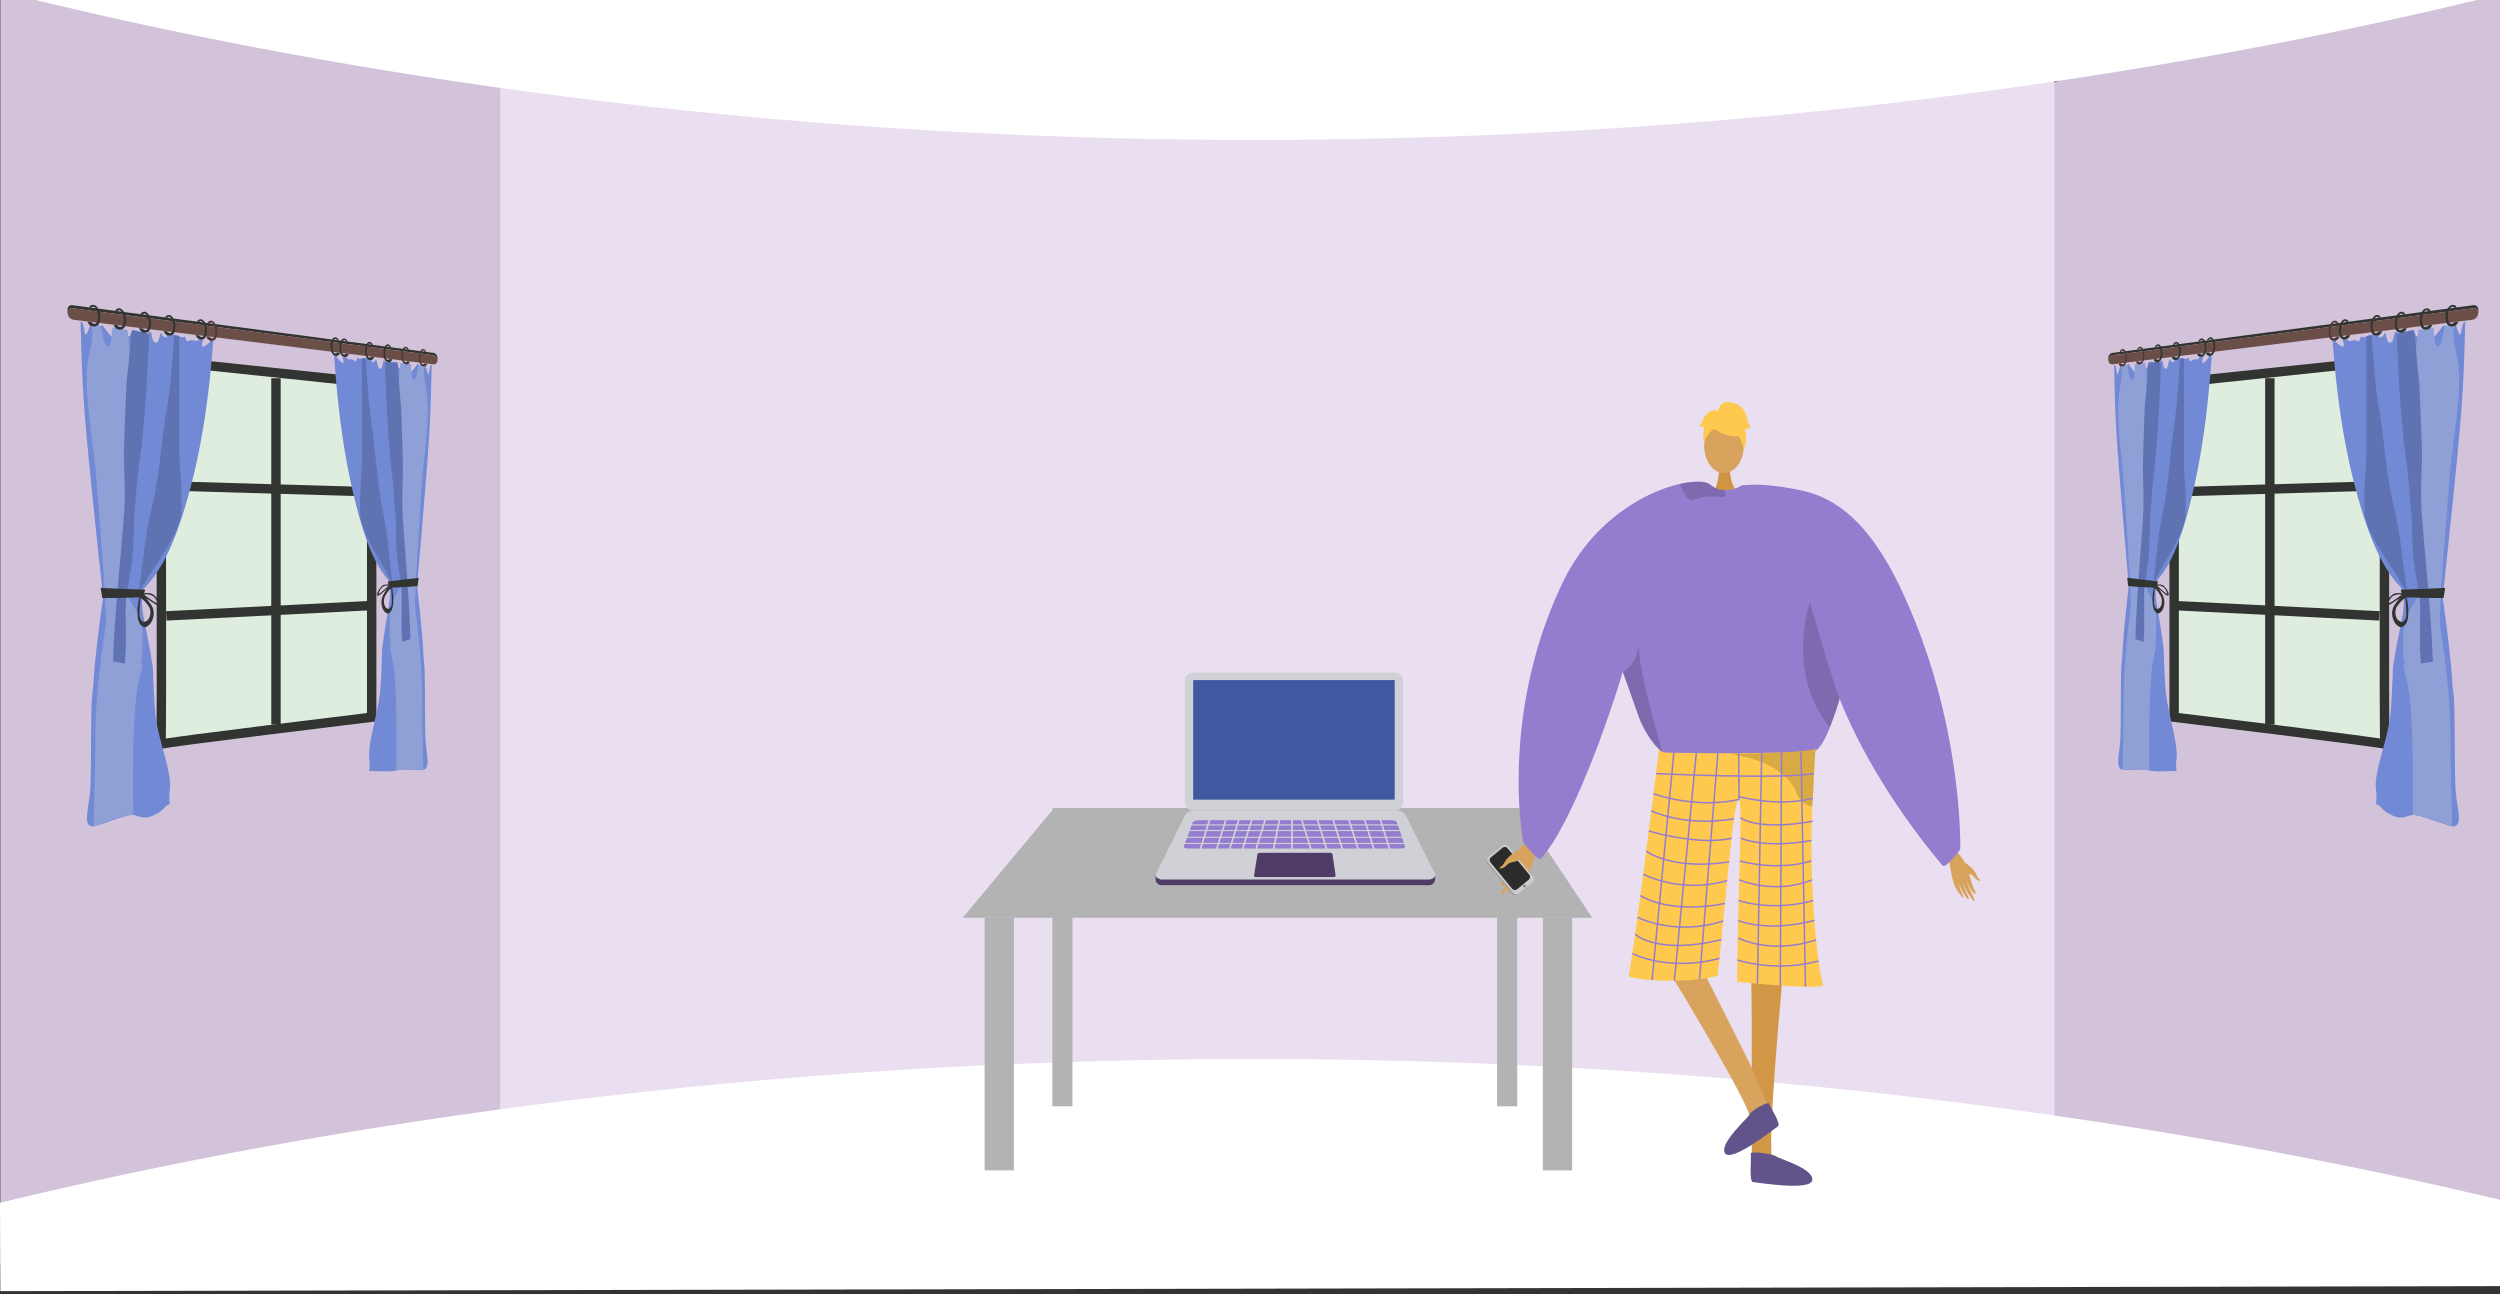 <svg xmlns="http://www.w3.org/2000/svg" xmlns:xlink="http://www.w3.org/1999/xlink" width="1366" height="707.29" viewBox="0 0 1366 707.29"><rect x="0" y="0" width="1366" height="707.29" fill="#333333" stroke="none"/><defs><style>.a,.aa,.ac{fill:none;}.b{clip-path:url(#a);}.c{fill:#d2c3db;}.d{fill:#eadff1;}.e{fill:#fff;}.f{fill:#b3b3b3;}.g{fill:#ce521f;}.h{fill:#ebebeb;}.i{fill:#8e96a3;}.j{fill:#4f3b65;}.k{fill:#d0d1d6;}.l{fill:#3e59a0;}.m{fill:#947dce;}.n,.t{fill:#d8a35d;}.n{fill-rule:evenodd;}.o{fill:#999;}.p{fill:#ccc;}.q{fill:#2b2b2b;}.r{fill:gray;}.s{fill:#d29647;}.u{fill:#d19442;}.v{fill:#ffc84f;}.w{opacity:0.15;}.x{fill:#62548a;}.y{opacity:0.3;}.z{opacity:0.5;}.aa{stroke:#947dce;stroke-width:0.823px;}.aa,.ac{stroke-miterlimit:10;}.ab{fill:#dfeddf;}.ac{stroke:#313431;stroke-width:5.136px;}.ad{fill:#728ad6;}.ae{fill:#5f73b3;}.af{fill:#8fa0d6;}.ag{fill:#313431;}.ah{fill:#6c4e49;}.ai{fill:#4f3936;}</style><clipPath id="a"><rect class="a" width="1366" height="707.29" transform="translate(3.988 1728.956)"/></clipPath></defs><g transform="translate(-3.988 -1728.956)"><g class="b"><path class="c" d="M1369.988,1672.982v758.464l-242.228-67.587-32.991-6.262,1.636-558.092,30.118-25.56Z"/><path class="c" d="M320.284,1788.917l-16.051,556.371-300.044,74.4V1669.633l298.845,93.57Z"/><path class="d" d="M701.965,1752.517H277.358V2369.9h849.165V1752.517Z"/><path class="e" d="M3.988,1724.225c121.657,30.38,335.7,73.888,615,80.372,352.972,8.195,622.429-47.1,751-78.7v-62.455H3.988Z"/><path class="e" d="M3.988,2386.129c121.657-29.39,335.7-71.48,615-77.753,352.972-7.927,622.429,45.568,751,76.133v47.19l-1365.8,2.746Z"/><path class="f" d="M873.988,2230.445h-344l50-60h254Z"/><rect class="f" width="16" height="138" transform="translate(541.988 2230.445)"/><rect class="f" width="11" height="163" transform="translate(578.988 2170.445)"/><rect class="f" width="11" height="163" transform="translate(821.988 2170.445)"/><rect class="f" width="16" height="138" transform="translate(846.988 2230.445)"/><path class="g" d="M653.813,2144.7h0a.439.439,0,0,1-.259-.562l.356-.967.821.3-.356.966A.439.439,0,0,1,653.813,2144.7Z"/><path class="g" d="M658.388,2146.379h0a.438.438,0,0,1-.259-.561l.356-.967c.024-.065.817.311.817.311l-.352.958A.439.439,0,0,1,658.388,2146.379Z"/><path class="h" d="M653.725,2144.5h0a.437.437,0,0,1-.259-.561l.389-1.059a.439.439,0,0,1,.562-.259h0a.439.439,0,0,1,.259.562l-.39,1.058A.438.438,0,0,1,653.725,2144.5Z"/><path class="h" d="M658.291,2146.186h0a.438.438,0,0,1-.26-.561l.39-1.058a.438.438,0,0,1,.562-.259h0a.438.438,0,0,1,.259.561l-.39,1.058A.437.437,0,0,1,658.291,2146.186Z"/><rect class="i" width="2.868" height="1.859" transform="translate(652.624 2154.602) rotate(20.217)"/><rect class="i" width="2.868" height="1.859" transform="translate(653.85 2151.527) rotate(20.217)"/><path class="j" d="M784.616,2212.636H638.928a3.239,3.239,0,0,1-3.5-3.192v-2.183l15.947-29.468a5.078,5.078,0,0,1,4.547-2.818H767.41c2.08,0,6.668,4.1,7.6,5.958l13.156,26.82v.963C788.2,2211.509,786.39,2212.636,784.616,2212.636Z"/><path class="k" d="M784.629,2209.551H638.941c-1.618,0-4.281-1.419-3.281-3.163l15.728-31.679a5.077,5.077,0,0,1,4.547-2.819H767.423a5.492,5.492,0,0,1,4.912,3.037l15.569,31.155C789,2208.068,786.4,2209.551,784.629,2209.551Z"/><rect class="k" width="119.308" height="75.39" rx="4.362" transform="translate(651.365 2096.445)"/><rect class="l" width="110.104" height="65.326" transform="translate(655.946 2100.557)"/><path class="j" d="M732.9,2208.18H689.974a.774.774,0,0,1-.764-.9l1.81-11.307a1.258,1.258,0,0,1,1.242-1.059h38.719a1.1,1.1,0,0,1,1.093.945l1.66,11.371A.839.839,0,0,1,732.9,2208.18Z"/><path class="m" d="M769.5,2192.585H652.862c-1.294,0-2.282-.5-2.077-1.046l4.918-13.2c.266-.712,1.7-1.236,3.374-1.236h105.2c1.49,0,2.755.47,2.97,1.1l4.509,13.275C771.935,2192.067,770.874,2192.585,769.5,2192.585Z"/><rect class="k" width="121.634" height="0.614" transform="translate(650.451 2179.377)"/><rect class="k" width="121.634" height="0.614" transform="translate(650.451 2182.449)"/><rect class="k" width="121.634" height="0.614" transform="translate(650.451 2186.135)"/><rect class="k" width="121.634" height="0.614" transform="translate(650.451 2189.514)"/><rect class="k" width="0.921" height="20.272" transform="translate(665.182 2174.484) rotate(17.439)"/><rect class="k" width="0.921" height="20.272" transform="translate(674.089 2174.484) rotate(17.439)"/><rect class="k" width="0.921" height="20.272" transform="translate(681.154 2174.484) rotate(17.439)"/><rect class="k" width="0.921" height="20.272" transform="translate(688.219 2174.484) rotate(17.439)"/><rect class="k" width="0.921" height="20.272" transform="translate(695.59 2174.484) rotate(17.439)"/><rect class="k" width="0.921" height="20.272" transform="translate(703.07 2174.253) rotate(10.978)"/><rect class="k" width="0.921" height="20.272" transform="translate(709.425 2174.156)"/><rect class="k" width="0.921" height="20.272" transform="translate(757.089 2174.76) rotate(-17.439)"/><rect class="k" width="0.921" height="20.272" transform="translate(748.489 2174.76) rotate(-17.439)"/><rect class="k" width="0.921" height="20.272" transform="translate(739.888 2174.76) rotate(-17.439)"/><rect class="k" width="0.921" height="20.272" transform="translate(731.288 2174.76) rotate(-17.439)"/><rect class="k" width="0.921" height="20.272" transform="translate(722.688 2174.76) rotate(-17.439)"/><rect class="k" width="0.921" height="20.272" transform="translate(714.087 2174.76) rotate(-17.439)"/><path class="n" d="M843.238,2183.83c-.595.75-9.249,7.8-11.468,12.524s-5.066,11.948-6.7,14.21c-1.917,2.66-1.01,3.836,1.531.891a51.2,51.2,0,0,0,5.018-6.98c.2-.481-1.382,2.545-3.351,5.744-2.093,3.4-4.573,7.013-3.984,7.432,1.142.814,7.83-8.742,8.707-10.534a49.856,49.856,0,0,1-2.376,4.7c-1.2,2.077-2.9,4.337-2.625,5,.441,1.05,4.671-3.762,6.992-8.165.179-.026-.128,1.556-3.235,6.6-.313.507-.578,1.989.9.495,3.115-3.146,4.686-4.268,6.839-9.681,2.1-5.278,3.133-11.569,5.811-14.943Z"/><path class="o" d="M816.669,2200.577l13.583,16.716a2.2,2.2,0,0,0,3.114.363l7.573-6.336a.582.582,0,0,0,.074-.068,2.261,2.261,0,0,0,.174-3.093L827.6,2191.444a2.2,2.2,0,0,0-3.112-.361L817.421,2197l-.5.42A2.26,2.26,0,0,0,816.669,2200.577Z"/><path class="p" d="M817.048,2200.207l13.693,16.651a2.271,2.271,0,0,0,3.2.31l7.383-6.1a2.267,2.267,0,0,0,.233-3.128l-13.693-16.651a2.271,2.271,0,0,0-3.2-.31l-7.383,6.1A2.267,2.267,0,0,0,817.048,2200.207Z"/><path class="q" d="M818.38,2200.161l11.827,14.381a1.962,1.962,0,0,0,2.762.268l6.375-5.267a1.957,1.957,0,0,0,.2-2.7l-11.826-14.381a1.961,1.961,0,0,0-2.762-.268l-6.376,5.267A1.957,1.957,0,0,0,818.38,2200.161Z"/><circle class="r" cx="0.759" cy="0.759" r="0.759" transform="translate(836.169 2212.318)"/><path class="n" d="M834.333,2193.137s-5.838,2.561-8.234,6.944c-1.424,2.6-2.1,2.289-2.473,2.684-1.253,1.312,2.193.85,3.785-1.224,1.294-1.686,4.933-1.571,6.038-2.467s3.612-3.862,3.473-4.879S834.333,2193.137,834.333,2193.137Z"/><path class="s" d="M978.7,2255.542s-10.215,105.4-5.871,107.213c7.792,3.306,38.308,14.118,4.664,11.742-17.283,1.042-16.015-2.82-16.285-6.092-.22-2.673.287-97-.423-104.336-.159-1.642-.255-2.636-.255-2.636Z"/><path class="t" d="M907.459,2245.686s55.168,89.918,52.257,93.616c-5.2,6.68-26.594,30.978,1.64,12.527,15.6-7.5,12.617-10.258,11.261-13.247-1.109-2.443-9.272-21.122-12.222-27.875-.66-1.513-37.823-75.172-37.823-75.172Z"/><path class="u" d="M949.23,1983.558s-.9,10.043,5.3,15.6-14.276,0-14.276,0,3.809-9.62,2.955-15.6S949.23,1983.558,949.23,1983.558Z"/><ellipse class="t" cx="10.83" cy="14.777" rx="10.83" ry="14.777" transform="translate(935.133 1957.899)"/><path class="m" d="M1016.6,2080.189c-.181,2.8-2.443,13.2-5.627,24.5-.937,3.373-1.966,6.82-3.043,10.176-1.308,4.089-2.69,8.029-4.089,11.509-2.715,6.745-5.495,11.763-7.922,12.742-8.177,3.291-69.916,7.807-82.609,1.753-.3-.223-.617-.461-.921-.724-4.763-3.875-9.929-11.525-12.669-18.691,0-.008-7.3-20.574-8.786-24.761a1.133,1.133,0,0,0-.041-.107c-.049-.164-.107-.321-.164-.469-.017-.057-.041-.107-.058-.164-7.683,26.234-28.126,83.851-44.661,102.1-1.735,1.917-9.723-8.835-9.723-8.835s-13.352-68.945,21.479-141.806c16.4-34.3,45.656-49.942,64.338-54.1,8.087-1.8,14.19-1.448,16.42.477a12.114,12.114,0,0,0,7.56,2.937,16.374,16.374,0,0,0,4.245-.387,21.072,21.072,0,0,0,4.5-1.53c.692-.321,1.1-.551,1.1-.551a43.835,43.835,0,0,1,11.434.683C1009.622,2003.223,1016.977,2074.093,1016.6,2080.189Z"/><path class="v" d="M910.481,2138.437a6.671,6.671,0,0,0,3.789,1.748c8.9.175,47.358.833,68.218-.366,7.36-.423,12.528-1.077,13.436-2.069,0,0,0,.03-.006.084-.054,1.15-.714,14.314-1.64,31.569-1.828,34.063,1.693,82.849,5.806,97.656.888,3.2-46.89-1.645-46.89-1.645-.133-35.152,3.2-96.864,1.048-99.63-2.621-3.365-6.87,50.916-11.742,96.339-18.921,4.936-48.882,1.939-48.536,0C898.077,2239.089,910.481,2138.437,910.481,2138.437Z"/><path class="w" d="M890.674,2095.951c.016.057.041.107.057.164.058.148.116.3.165.469.016.033.025.066.041.107,1.489,4.187,8.786,24.753,8.786,24.762,2.739,7.165,7.9,14.815,12.668,18.69-3.233-11.706-13.31-45.64-12.923-59.312C897.543,2094.009,890.674,2095.943,890.674,2095.951Z"/><path class="w" d="M1010.971,2104.687c-.937,3.373-1.966,6.82-3.043,10.176-1.308,4.089-2.69,8.029-4.089,11.509-24.177-28.949-10.99-68.312-10.99-68.312s10.217,34.172,10.324,35.135C1003.206,2093.54,1006.6,2098.468,1010.971,2104.687Z"/><path class="w" d="M946.8,1999.159c.033.979-.485,1.621-2.057,1.407-4.9-.666-10.439-.526-14.462,1.316a3.417,3.417,0,0,1-3.307-.139c-2.574-1.506-4.17-6-4.8-7.988a1.379,1.379,0,0,1-.066-.436c8.087-1.8,14.191-1.448,16.42.477a12.108,12.108,0,0,0,7.56,2.937A6.674,6.674,0,0,1,946.8,1999.159Z"/><path class="x" d="M970.607,2331.982c-.565-1.427-9.954,3.967-10.423,5.644s-17.152,16.068-13.659,21.458,27.164-13.567,28.957-14.738S971.717,2334.787,970.607,2331.982Z"/><path class="x" d="M960.6,2359.194c-.2-1.521,12.759.409,13.985,1.645s20.093,6.369,19.665,12.777-30.332,1.37-32.469,1.219S960.994,2362.185,960.6,2359.194Z"/><g class="y"><path d="M945.983,2140.525c-.145-.012-.289-.023-.43-.036C945.553,2140.489,945.706,2140.5,945.983,2140.525Z"/><path class="z" d="M945.983,2140.525c11.459.914,36.505-.706,36.505-.706,7.36-.423,12.528-1.077,13.436-2.069,0,0,0,.03-.006.084-.054,1.15-.714,14.314-1.64,31.569a8.433,8.433,0,0,1-1.2-.139,9.377,9.377,0,0,1-6.065-4.309,20.8,20.8,0,0,1-2.358-4.925C976.107,2143.773,949.654,2140.854,945.983,2140.525Z"/></g><path class="v" d="M941.893,1964.194s18.75,10.4,13.185-6.295C951.228,1946.351,929.1,1956.753,941.893,1964.194Z"/><path class="v" d="M944.611,1960.206s-10.491,6.225-9.478,12.469c0,0-2.314-18.643,8.117-19.111s14.47.538,13.543,20.252C956.793,1973.816,953.763,1958.134,944.611,1960.206Z"/><path class="v" d="M942.795,1953.685s.527-5.809,6.286-4.986,8.226,4.113,9.049,7.4,1.645,5.758,2.468,5.758c0,0-2.468,2.468-3.291,1.646,0,0,2.135,5.916-.577,10.773,0,0-1.068-7.483-5.181-8.306S942.795,1953.685,942.795,1953.685Z"/><path class="v" d="M943.322,1953.635s-4.113-2.468-8.226,3.29l-2.468,4.936s.823.823,2.468,0c0,0-.75,5.8.037,9.068l2.431-9.89Z"/><path class="n" d="M1070.061,2190.432c.431.7,7.095,7.6,8.506,11.855s3.1,10.711,4.262,12.807c1.364,2.465.47,3.376-1.4.6a44,44,0,0,1-3.569-6.467c-.119-.431.92,2.313,2.273,5.242,1.438,3.115,3.185,6.45,2.64,6.748-1.057.578-5.788-8.257-6.353-9.876a42.784,42.784,0,0,0,1.547,4.254c.81,1.895,2.036,4,1.729,4.537-.483.851-3.6-3.687-5.132-7.679-.151-.041-.05,1.34,2.087,5.96.214.465.29,1.757-.82.331-2.336-3-3.562-4.12-4.846-8.958-1.253-4.717-1.494-10.189-3.434-13.341Z"/><path class="n" d="M1077.652,2200.292s4.719,2.782,6.317,6.765c.949,2.368,1.554,2.167,1.836,2.543.935,1.247-1.958.5-3.1-1.431-.932-1.57-4.049-1.844-4.9-2.72s-2.687-3.664-2.465-4.518S1077.652,2200.292,1077.652,2200.292Z"/><line class="aa" x1="12.133" y2="126.868" transform="translate(906.703 2137.605)"/><line class="aa" x1="12.041" y2="124.659" transform="translate(918.836 2140.143)"/><line class="aa" x1="10.013" y2="123.788" transform="translate(932.634 2140.143)"/><line class="aa" x2="0.258" y2="25.641" transform="translate(953.984 2140.143)"/><line class="aa" x1="2.323" y2="126.296" transform="translate(964.244 2140.143)"/><line class="aa" x1="0.647" y2="127.355" transform="translate(976.748 2140.064)"/><line class="aa" x2="2.45" y2="128.087" transform="translate(988.037 2140.064)"/><path class="aa" d="M908.84,2151.635s68.323,3.225,86.375,0"/><path class="aa" d="M954.242,2165.784c-23.906,5.414-46.783-3.145-46.783-3.145"/><path class="aa" d="M953.984,2164.166s21.574,6.062,40.523.943"/><path class="aa" d="M906.284,2171.936s17.228,9.02,45.21,4.422"/><path class="aa" d="M904.874,2183.009s26.808,8.185,45.295,3.973"/><path class="aa" d="M903.459,2194.01s13.654,10.7,45.31,5.9"/><path class="aa" d="M901.814,2206.663a66.419,66.419,0,0,0,45.918,3.459"/><path class="aa" d="M900.283,2218.254s14.745,10.467,46.21,4.387"/><path class="aa" d="M898.683,2230.137s20.351,10.639,46.87,2.044"/><path class="aa" d="M897.4,2239.411s12.007,11.548,47.136,2.987"/><path class="aa" d="M895.893,2249.937s19.415,10.229,47.607,2.665"/><path class="aa" d="M954.964,2175.747s9.013,7.442,39.543,1.917"/><path class="aa" d="M955.2,2186.947s12.647,5.9,38.584,1.24"/><path class="aa" d="M954.584,2199.378s19.529,5.882,39.2,0"/><path class="aa" d="M954.3,2209.687s18.984,8.44,39.86,0"/><path class="aa" d="M953.984,2221.006s18.074,6.342,40.7,0"/><path class="aa" d="M953.692,2231.876s15.235,6.835,41.708,0"/><path class="aa" d="M953.692,2241.494s18.088,9.321,42.629.99"/><path class="aa" d="M953.257,2253.517a83.623,83.623,0,0,0,44.4.513"/><path class="m" d="M996.321,2038.29s-53.044-41.977-40.4-44.025,33.339,2.927,33.339,2.927c18.682,4.155,36.519,18.192,52.914,52.487,34.831,72.861,32.9,143.416,32.9,143.416s-8.065,10.819-9.723,8.835c-30.773-36.821-50.561-73.784-58.909-98.653S996.321,2038.29,996.321,2038.29Z"/><path class="ab" d="M1303.513,1926.4l-111.57,11.759v182.674s115.894,14.028,115.181,14.791,0-205.724,0-205.724l-.95-3.78Z"/><path class="ac" d="M1303.513,1926.4l-111.57,11.759v182.674s115.894,14.028,115.181,14.791,0-205.724,0-205.724l-.95-3.78Z"/><line class="ac" y2="189.205" transform="translate(1244.232 1935.618)"/><line class="ac" x2="110.049" y2="5.538" transform="translate(1194.104 2059.934)"/><line class="ac" y1="3.213" x2="110.049" transform="translate(1194.104 1994.418)"/><path class="ad" d="M1280.712,1915.177s-1.813.039,1.886,2.522c3.73,2.505,1.25-3.388,1.25-3.388l2.769.159s.891,1.2,1.748.735a5.955,5.955,0,0,1,2.6-.312l2,.621s1.05-3.508,1.689-2.529c.525.8,2.667-.371,4.3-1.047l2.061-.221c.873.428,1.424,1.424,2.331.387,1.233-1.409.04,2.505.618,1.511s1.971.273,2.785-2.366c.018-.057.036-.109.053-.157l.548-.06c.474,1.2.964,5.052,2.274,5.158,1.715.139,2.317-2.507,2.769-5.719l1.52-.173a9.054,9.054,0,0,1,.112,2.709c-.354,2.761,3.1,2.312,3.1,2.312s.1-2.917.62-3.639a18.228,18.228,0,0,1,2.519-2.136q1.334-.165,2.673-.335c.142.511.3,1.139.539,1.783.734,1.95.475,2.031,2.755,1.562s1.728,1.569,2.134-.252c.371-1.665.337-1.823.835-3.925l1.49-.21a33.243,33.243,0,0,0,1.333,3.145c1.624,3.215,2.819.718,4.8-1.63a30.018,30.018,0,0,0,1.952-2.738l.9-.147a2.117,2.117,0,0,1,.112.2c.72,1.391,1.788,3.811,3.561,2.525,1.409-1.023,1.855-3.184,2.151-3.719l.216-.038h0c.346.641.152,1.624,1.548,4.665s1.4.127,2.04-3.018a9.4,9.4,0,0,1,.963-2.5l.772-.148c-.695,21.555-.777,32.583-2.845,56.79-2.058,24.1-6.12,62.122-8.861,87.9-.547,5.14-.732,1.86-.531,6.36.013.29.019.507.02.665.046.323.1.674.15,1.065,1.4,10.013,4.481,32.829,5.021,45.313.107,2.626.71,2.912,1.017,11.764.391,11.283.147,36.022.7,45.612s4.281,19.626-.956,20.275c-2.486.309-16.1-5.779-21.869-6.252-2.825-.232-5.757,2.874-11.035.544-7.51-3.315-6.309-5.49-9.167-6.323-.281-.081-.3-.168-.3-.2a.8.8,0,0,1-.207.2c1.1-8.009-1.151-7.094.536-16.68,1.694-9.622,6.815-23.175,7.641-34.793.487-6.846.854-15.079,1.054-20.914.167-4.873.666-5.023,1.123-8.911.114-.965.3-1.728.459-2.646.76-4.293,1.661-8.639,2.486-12.841.2-1,.406-2.078.556-2.876.3-1.6.7-3.52.91-4.849a35.291,35.291,0,0,0,.4-7.733c-.019-.405-.056-.591-.086-.939s-.076-.661-.116-.982c-.02-.157-.047-.321-.065-.442-.035-.237-.1-.614-.133-.794a18.877,18.877,0,0,0-.464-1.907c-.16-.513-.171-.515-.324-.919-.57-.553-1.134-1.212-1.686-1.794-.217-.23-.445-.532-.7-.825-9.234-10.578-15.159-26.367-19.292-39.786-9.428-30.609-13.742-61.837-16.009-93.585l.365-.045Z"/><path class="ae" d="M1295.94,2007.293c.192,3.67.165,4.177,1.169,7.216,3.26,9.872,10.991,20.277,16.431,28.969.2.318.479.718.634.967,1.3,2.083,2.751,4.545,3.839,6.542a5.852,5.852,0,0,1,.664,1.508,12.41,12.41,0,0,1,.394,2.854c.034.4.041.795.044,1.306.014,2.436-.207,4.995-.249,7.465v.02c-.021,1.87-.294,4.1-.437,5.849-.167,2.052-.291,3.666-.307,5.642,0,.018,0,.033,0,.046.015.452,0,.776.044,1.25.24,2.782.571,5.711.881,8.481.068.612.173,1.545.221,1.966.233,2.022.433,3.7.664,5.622.078-1.793.208-3.812.279-5.471s.043.057.121-2.352.619-8.589.587-11.827-.4-5.132-.646-8.764c-.148-2.161-.616-6.538-.879-9.28-.119-1.25-.281-2.873-.461-4.272-.3-2.354-.385-3.515-.735-6.162-1.765-13.355-3.236-27.4-6.516-40.363-.015-.057-.02-.082-.035-.144-.2-.836-.258-.99-.462-1.934-3.575-16.53-4.429-33.783-7.311-50.354-2.256-12.969-2.994-26.567-4.1-39.775-.9.319-1.828-.337-2.719.623.034,17.493-.164,41.946-.019,57.958C1297.178,1986.548,1295.231,1993.727,1295.94,2007.293Z"/><path class="af" d="M1317.23,2085.291a9.381,9.381,0,0,0,.014,1.773c1.968,11.038-1.955-2.352,1.877,14.052,3.864,16.543,3.158,53.773,3.186,69.472-.129,8.533.188-6.213.091,3.455,7.058.84,14.284,3.879,21.477,6.454-.384-17.122-.9-32.274-.964-50.272s-2.554-39.3-5.417-57.792c-.829-5.356-.039-11.442.052-16.758.019-1.1.222-4.319.326-5.859,1.115-16.6,3.279-42.857,4.352-57.514,1.659-22.647,8.056-51.134,4.226-68.775-2.036-9.38-1.695-8.679-2.055-17.645-1.452,1.029-3.082.574-4.594,1.111-.51,2.565-.918,6.815-1.977,8.989-2.145,4.4-3.02,1.467-3.569-1.663-.235-1.342-.458-4.7-.6-6.379-2.773.349-5.524.826-8.262,1.209-.629,5.522-1.476,11.055-1.794,16.563,0,.006.011.022.011.03-.45,12.565-.713,25.7.051,37.891.765,12.216-1.979,18.3-2.353,31.872s.768,37.288,3.976,51.571a19.117,19.117,0,0,1,.418,3.611,12.022,12.022,0,0,1-.747,4.582,1.152,1.152,0,0,1-.07.164c-1.613,3.369-3.905,6.029-5.575,9.376a12.4,12.4,0,0,0-.522,1.247,22.532,22.532,0,0,0-1.011,3.452,34.876,34.876,0,0,0-.629,5.862c0,.056-.007.158-.006.2a.3.3,0,0,1,0,.051C1317.223,2078.942,1317.032,2081.868,1317.23,2085.291Z"/><path class="ae" d="M1322.769,1909.419c-3.06,1.137-6.373.155-9.234,2.2.591,16.939,2.363,46.974,4.208,61.246,2.168,16.758,2.717,22.255,3.563,34.659.848,12.427.334,21.073,2.213,32.5.734,4.468,1.058,6.759,1.73,10.652.385,2.231.411,2.682.7,4.63.012.08.012.11.018.16a48.907,48.907,0,0,1,.4,6.728c-.084,5.656-.1,16.081-.114,20.288s.165,1.907.2,3.637a14.151,14.151,0,0,0,.081,1.419c.052,1.231.175,2.685.231,4,2.15-.345,4.308-.809,6.487-1.006-.045-1.858-.033-.8-.095-3.062s.111,4.319-.057-1.481-1.263-23.018-1.868-29.429-.087-1.331-.479-6.108.516,6.842-.242-2.674c-.756-9.5-2.946-31.127-3.5-42.649s.579-20.847.282-31.087-.851-23.217-1.2-31.738-1.111-10.784-1.485-16.32-.865-9.55-1.172-12.926S1323.042,1911.874,1322.769,1909.419Z"/><path class="ag" d="M1340.039,2050.184c-8.25.471-16.374.693-24.347.965.452,1.365.841,2.757,1.247,4.144,7.273.121,14.7.57,22.2.41C1339.439,2053.864,1339.734,2052.023,1340.039,2050.184Z"/><path class="ag" d="M1315.511,2071.619c.737.234,1.552-.326,2.188-.793a4.138,4.138,0,0,0,.725-.794,3.655,3.655,0,0,0,.347-.547,10.024,10.024,0,0,0,1-3.434,34.252,34.252,0,0,0-.64-9.361c-.114-.614-.208-.992-.277-1.309-.131-.606-.158-.68-.282-1.175a2.007,2.007,0,0,0-1.418.11,1.19,1.19,0,0,0-.2.1,1.921,1.921,0,0,0-.237.129,8.129,8.129,0,0,0-1.8,1.565c-1.32,1.79-2.957,3.359-3.609,5.782C1310.324,2065.544,1312.125,2070.542,1315.511,2071.619Zm-1.953-11.039a20.538,20.538,0,0,1,3.728-4.278c.581-.6.5-.376,1.006-.422.3,2.778.52,5.478.573,8.241v.016c-.064,1.812-.425,3.675-1.845,4.45a1.158,1.158,0,0,1-.964.154C1312.85,2067.99,1312.086,2063.152,1313.558,2060.58Z"/><path class="ag" d="M1307.81,2058.675c-.125,1.626,1.754.841,2.5.356s3.257-2.209,3.965-2.626.171-.072.676-.324,1.226-.528,1.789-.791c.041-.141.057-.225.1-.378s.081-.329.126-.507.081-.332.134-.544.128-.534.191-.766c-.149-.017-.163-.012-.343-.026s-.426-.02-.683-.032c-1.315-.057-3.655-.126-4.692.573C1310.08,2054.609,1307.935,2057.048,1307.81,2058.675Zm3.318-3.8c.723-.639,3.74-1.736,5.138-.891-1.842,1.151-4.992,3.8-6.746,4.444S1310.406,2055.508,1311.128,2054.87Z"/><path class="ag" d="M1155.917,1925.332q.01.227.036.426a2.782,2.782,0,0,1,2.52-2.722l196.361-25.592s2.892-.837,3.33,2.091c.026-.275.037-.565.037-.877-.014-3.838-3.385-2.856-3.385-2.856l-196.354,25.933S1155.755,1921.849,1155.917,1925.332Z"/><path class="ah" d="M1155.953,1925.758c.351,2.985,2.792,2.19,2.792,2.19l196.071-24.257c1.287-.265,3.075-1.049,3.348-4.153v0c-.438-2.928-3.33-2.091-3.33-2.091l-196.361,25.592A2.782,2.782,0,0,0,1155.953,1925.758Z"/><path class="ag" d="M1345.124,1897.182a1.432,1.432,0,0,0-1.2-.606c-1.078.138-1.773,2.052-1.953,2.548-1.035,2.851-.365,6.524,1.182,6.742.334.048,1.007.124,2.048-.948.694-.025,1.316-.156,2.012-.181a3.957,3.957,0,0,1-1.5,2.027,3.513,3.513,0,0,1-3.992-.031c-.91-.678-1.082-1.7-1.318-3.089a8.148,8.148,0,0,1,.5-5.08c.356-.76,1.24-2.66,2.768-2.974,1.588-.326,2.683.925,2.562,1.386C1346.168,1897.224,1345.628,1897.093,1345.124,1897.182Z"/><path class="ag" d="M1330.892,1899.06a1.386,1.386,0,0,0-1.165-.6c-1.045.133-1.719,2.017-1.894,2.5-1,2.806-.354,6.424,1.146,6.643.324.047.976.124,1.986-.93.674-.024,1.276-.152,1.952-.175a3.9,3.9,0,0,1-1.456,1.994,3.366,3.366,0,0,1-3.872-.038c-.882-.67-1.049-1.674-1.278-3.046a8.129,8.129,0,0,1,.487-5c.345-.748,1.2-2.617,2.684-2.923,1.54-.318,2.6.916,2.485,1.369C1331.9,1899.1,1331.381,1898.973,1330.892,1899.06Z"/><path class="ag" d="M1317.087,1900.882a1.343,1.343,0,0,0-1.131-.593c-1.014.13-1.668,1.984-1.837,2.464-.975,2.763-.344,6.328,1.112,6.546.314.047.947.124,1.926-.913.654-.022,1.239-.146,1.894-.169a3.829,3.829,0,0,1-1.413,1.962,3.225,3.225,0,0,1-3.756-.044c-.856-.662-1.018-1.651-1.24-3a8.118,8.118,0,0,1,.472-4.925c.335-.737,1.168-2.576,2.6-2.875,1.494-.31,2.525.908,2.411,1.354C1318.069,1900.926,1317.561,1900.8,1317.087,1900.882Z"/><path class="ag" d="M1303.689,1902.65a1.3,1.3,0,0,0-1.1-.586c-.984.126-1.619,1.951-1.784,2.424-.946,2.72-.333,6.234,1.08,6.451.305.047.919.124,1.87-.9.635-.02,1.2-.142,1.838-.163a3.763,3.763,0,0,1-1.371,1.93,3.093,3.093,0,0,1-3.646-.05c-.832-.653-.989-1.628-1.2-2.96a8.107,8.107,0,0,1,.458-4.853c.326-.725,1.133-2.535,2.529-2.827,1.45-.3,2.45.9,2.34,1.339C1304.643,1902.7,1304.15,1902.567,1303.689,1902.65Z"/><path class="ag" d="M1286.272,1904.948a1.247,1.247,0,0,0-1.055-.577c-.946.121-1.557,1.909-1.715,2.372-.909,2.665-.32,6.112,1.038,6.328.293.047.884.124,1.8-.873.61-.019,1.156-.137,1.767-.156a3.671,3.671,0,0,1-1.318,1.889,2.928,2.928,0,0,1-3.505-.057c-.8-.643-.951-1.6-1.158-2.906a8.1,8.1,0,0,1,.44-4.757c.314-.71,1.09-2.484,2.432-2.766,1.394-.293,2.356.888,2.25,1.319C1287.189,1905,1286.715,1904.868,1286.272,1904.948Z"/><path class="ai" d="M1280.53,1905.706a1.235,1.235,0,0,0-1.041-.575c-.934.12-1.537,1.9-1.693,2.356-.9,2.646-.316,6.072,1.025,6.288.289.046.872.123,1.774-.867.6-.018,1.141-.135,1.744-.153a3.653,3.653,0,0,1-1.3,1.876,2.875,2.875,0,0,1-3.459-.06c-.789-.64-.939-1.59-1.143-2.888a8.092,8.092,0,0,1,.435-4.726c.309-.705,1.076-2.466,2.4-2.745,1.377-.29,2.326.884,2.221,1.311C1281.435,1905.754,1280.967,1905.627,1280.53,1905.706Z"/><path class="ad" d="M1210.609,1923.663s1.538-.353-1.588,2.711c-3.1,3.04-1.046-2.836-1.046-2.836l-2.294.728s-.733,1.278-1.435,1.031a4.422,4.422,0,0,0-2.115.253l-1.613.964s-.84-2.921-1.349-1.916c-.417.825-2.109.216-3.393-.05l-1.6.223c-.674.553-1.1,1.537-1.8.809-.943-.986-.031,2.2-.473,1.443s-1.5.624-2.118-1.513c-.014-.046-.027-.088-.04-.126l-.414.056c-.357,1.131-.725,4.569-1.707,4.907-1.276.438-1.722-1.725-2.056-4.4l-1.119.146a9.339,9.339,0,0,0-.083,2.343c.261,2.3-2.26,2.551-2.26,2.551a10.235,10.235,0,0,0-.449-2.981,9.474,9.474,0,0,0-1.811-1.333q-.951.116-1.9.224c-.1.457-.209,1.014-.381,1.6-.517,1.772-.335,1.793-1.934,1.813s-1.2,1.618-1.483.175c-.257-1.317-.233-1.456-.576-3.11-.342.035-.684.068-1.025.1-.228.774-.516,1.791-.912,2.844-1.1,2.936-1.912,1.09-3.247-.483a17.554,17.554,0,0,1-1.3-1.885l-.6.042c-.024.053-.048.112-.074.18-.475,1.259-1.179,3.41-2.339,2.676-.917-.58-1.206-2.241-1.4-2.619l-.14.008h0a32.17,32.17,0,0,1-1,4.014c-.9,2.676-.9.339-1.306-2.065a6.865,6.865,0,0,0-.613-1.825l-.489.017c.44,17.058.492,25.836,1.811,44.945,1.324,19.176,3.967,49.745,5.774,70.749.362,4.214.486,1.55.352,5.208-.009.235-.013.412-.013.54-.031.261-.064.545-.1.859-.926,8.054-2.948,26.252-3.3,36.265-.069,2.1-.461,2.255-.661,9.342-.253,9.021-.095,28.975-.45,36.576s-2.746,14.731.619,16.541c1.621.872,10.785-.665,14.819.43s10.557.331,14.9.43c.216.005.231-.066.228-.091a1.085,1.085,0,0,0,.159.233c-.847-7.315.889-5.927-.413-14.772-1.3-8.816-5.165-21.661-5.782-31.847-.362-5.986-.635-13.137-.783-18.191-.123-4.217-.493-4.409-.831-7.806-.083-.842-.218-1.519-.338-2.325-.559-3.765-1.219-7.577-1.822-11.245-.144-.876-.3-1.81-.405-2.5-.219-1.391-.507-3.057-.661-4.205a35.783,35.783,0,0,1-.292-6.608c.014-.344.041-.5.063-.794s.055-.558.084-.829c.014-.133.034-.271.047-.372.025-.2.073-.517.1-.669.075-.5.241-1.243.337-1.6.116-.429.124-.43.235-.767.415-.442.826-.977,1.23-1.447.16-.186.326-.434.514-.672,6.912-8.79,11.489-22.574,14.751-34.542,7.661-28.108,11.273-57.192,13.2-86.87l-.312.037Z"/><path class="ae" d="M1198.154,2008.753a19.837,19.837,0,0,1-.923,6.431c-2.549,8.737-8.456,17.7-12.5,25.017-.146.264-.352.595-.465.8-.949,1.724-2.005,3.755-2.793,5.4a5.082,5.082,0,0,0-.478,1.243,11.964,11.964,0,0,0-.284,2.4c-.024.334-.029.672-.031,1.1-.01,2.063.148,4.248.179,6.346v.014c.015,1.59.212,3.5.314,5,.121,1.757.21,3.139.222,4.819,0,.015,0,.028,0,.039-.011.382,0,.658-.032,1.057-.173,2.338-.411,4.789-.634,7.1-.049.511-.124,1.29-.159,1.641-.167,1.686-.31,3.082-.476,4.681-.056-1.527-.149-3.25-.2-4.662s-.03.043-.086-2-.442-7.321-.419-10.053.284-4.3.461-7.352c.106-1.817.441-5.49.629-7.8.086-1.052.2-2.419.332-3.595.219-1.981.277-2.962.529-5.194,1.277-11.307,2.349-23.282,4.762-34.459.011-.049.015-.071.026-.125.151-.725.192-.86.343-1.68,2.673-14.463,3.317-29.517,5.51-44.285,1.734-11.683,2.3-23.764,3.165-35.614.707.1,1.429-.67,2.129,0-.026,15.529.13,37.2.015,51.432C1197.177,1990.378,1198.716,1996.648,1198.154,2008.753Z"/><path class="af" d="M1182.039,2075.63a9.257,9.257,0,0,1-.01,1.508c-1.419,9.127,1.421-1.783-1.353,11.694-2.755,13.38-2.255,44.852-2.274,58.067s-.134-5.279-.065,2.886c-4.934-1.121-9.843-.452-14.593-.168.249-13.732.589-25.864.628-40.4s1.678-31.493,3.579-46.279c.554-4.315.026-9.347-.035-13.7-.013-.9-.148-3.538-.217-4.8-.742-13.577-2.172-34.921-2.877-46.765-1.084-18.2-5.2-40.407-2.747-55.039,1.318-7.868,1.1-7.247,1.33-14.535.946.572,2.015-.088,3.012.076.338,2,.609,5.387,1.314,6.982,1.436,3.249,2.025.7,2.4-1.969.159-1.144.31-3.951.4-5.354,1.89-.221,3.786-.334,5.693-.525.441,4.509,1.037,9,1.261,13.575a.089.089,0,0,0-.007.027c.317,10.491.5,21.5-.036,31.83s1.4,15.239,1.667,26.668-.546,31.45-2.808,43.34a18.614,18.614,0,0,0-.293,3,12.233,12.233,0,0,0,.523,3.876,1.482,1.482,0,0,0,.049.142c1.136,2.927,2.763,5.323,3.958,8.276.12.3.25.679.375,1.1a23.744,23.744,0,0,1,.729,3.014,35.79,35.79,0,0,1,.455,5.042c0,.048.005.135,0,.168s0,.034,0,.044C1182.044,2070.229,1182.183,2072.739,1182.039,2075.63Z"/><path class="ae" d="M1178.074,1927.04c2.179.382,4.57-1.086,6.661.112-.434,14.618-1.729,40.53-3.067,52.86-1.559,14.359-1.952,19.036-2.555,29.54-.6,10.487-.238,17.778-1.569,27.351-.518,3.723-.745,5.631-1.217,8.861-.269,1.846-.288,2.222-.492,3.834-.008.067-.008.092-.012.133a48.461,48.461,0,0,0-.279,5.6c.059,4.731.07,13.442.08,16.958a17.3,17.3,0,0,1-.139,3.017c-.024,1.441-.021.153-.057,1.176s-.122,2.221-.16,3.316c-1.491-.541-2.976-1.177-4.462-1.59.031-1.526.023-.654.065-2.512s-.075,3.546.039-1.215.86-18.883,1.273-24.144.06-1.1.329-5.03-.354,5.634.165-2.2,2.034-25.8,2.42-35.421-.4-17.356-.2-25.912.592-19.456.835-26.618.778-9.179,1.04-13.876.609-8.157.826-11.047S1177.881,1929.156,1178.074,1927.04Z"/><path class="ag" d="M1166.26,2044.634c5.543.785,11.18,1.379,16.9,2.028-.33,1.139-.613,2.3-.907,3.461-5.195-.332-10.345-.392-15.4-.951C1166.657,2047.658,1166.462,2046.145,1166.26,2044.634Z"/><path class="ag" d="M1186.38,2056.148c-.482-2.132-1.689-3.59-2.657-5.207a7.127,7.127,0,0,0-1.311-1.444,1.456,1.456,0,0,0-.172-.125.858.858,0,0,0-.144-.093,1.3,1.3,0,0,0-1.025-.177c-.088.413-.108.474-.2.98-.05.265-.118.58-.2,1.093a33.55,33.55,0,0,0-.459,7.884,10.414,10.414,0,0,0,.716,2.991,3.66,3.66,0,0,0,.25.494,3.934,3.934,0,0,0,.523.737c.461.454,1.052,1,1.588.869C1185.774,2063.529,1187.111,2059.376,1186.38,2056.148Zm-3.489,5.5a.791.791,0,0,1-.7-.212c-1.025-.777-1.286-2.386-1.332-3.928v-.014c.038-2.338.195-4.615.413-6.953.365.07.306-.127.727.42a19.348,19.348,0,0,1,2.719,3.9C1185.8,2057.178,1185.239,2061.273,1182.891,2061.647Z"/><path class="ag" d="M1186.19,2049c-.767-.661-2.486-.735-3.444-.762-.187,0-.365-.013-.5-.011s-.14,0-.248,0c.045.2.1.479.138.662l.1.471c.032.154.063.306.091.439s.04.205.069.327c.409.259.933.539,1.3.786s-.024-.083.495.319,2.377,2.05,2.929,2.52,1.963,1.283,1.869-.137S1187.293,2049.954,1186.19,2049Zm1.52,4.282c-1.306-.677-3.627-3.148-4.972-4.242,1.019-.64,3.239.477,3.775,1.071S1189.021,2053.964,1187.71,2053.285Z"/><path class="ai" d="M1162.932,1921.224c.159-.279.435-.672.78-.719.7-.1,1.158,1.317,1.276,1.684.681,2.116.24,5.218-.773,5.674-.218.1-.656.28-1.332-.4-.45.1-.851.111-1.3.215a2.289,2.289,0,0,0,.968,1.361,2.138,2.138,0,0,0,2.6-.734,5,5,0,0,0,.868-2.748,7.6,7.6,0,0,0-.331-4.03c-.235-.548-.815-1.915-1.814-1.87a1.94,1.94,0,0,0-1.662,1.611C1162.256,1921.458,1162.6,1921.249,1162.932,1921.224Z"/><path class="ai" d="M1172.416,1919.973c.163-.283.447-.682.8-.731.722-.1,1.188,1.332,1.309,1.7.7,2.141.246,5.284-.793,5.747-.223.1-.673.285-1.366-.4-.461.107-.872.113-1.332.22a2.319,2.319,0,0,0,.993,1.377,2.212,2.212,0,0,0,2.667-.748,5.033,5.033,0,0,0,.89-2.784,7.594,7.594,0,0,0-.339-4.08c-.241-.555-.836-1.938-1.86-1.891a1.98,1.98,0,0,0-1.7,1.634C1171.724,1920.21,1172.082,1920,1172.416,1919.973Z"/><path class="ag" d="M1182.143,1918.689c.167-.286.458-.691.821-.741.739-.1,1.218,1.347,1.342,1.723.716,2.168.252,5.351-.813,5.822-.229.1-.69.29-1.4-.4-.473.109-.9.116-1.366.225a2.338,2.338,0,0,0,1.018,1.393,2.289,2.289,0,0,0,2.736-.762,5.072,5.072,0,0,0,.913-2.82,7.617,7.617,0,0,0-.348-4.133c-.247-.561-.858-1.961-1.908-1.911a2.02,2.02,0,0,0-1.748,1.658C1181.433,1918.931,1181.8,1918.716,1182.143,1918.689Z"/><path class="ag" d="M1192.122,1917.372c.171-.29.47-.7.842-.752.759-.1,1.25,1.362,1.377,1.743.735,2.195.259,5.421-.835,5.9-.235.1-.708.3-1.437-.406-.485.111-.918.12-1.4.23a2.092,2.092,0,0,0,3.852.633,5.094,5.094,0,0,0,.937-2.858,7.608,7.608,0,0,0-.357-4.185c-.254-.569-.88-1.986-1.958-1.934a2.064,2.064,0,0,0-1.793,1.683C1191.393,1917.619,1191.769,1917.4,1192.122,1917.372Z"/><path class="ag" d="M1205.965,1915.546c.178-.3.487-.714.872-.768.786-.108,1.295,1.383,1.427,1.771.761,2.232.268,5.516-.864,6.005-.244.106-.734.3-1.489-.409-.5.113-.951.123-1.452.236a2.4,2.4,0,0,0,1.082,1.433,2.483,2.483,0,0,0,2.907-.8,5.128,5.128,0,0,0,.971-2.911,7.612,7.612,0,0,0-.37-4.259c-.263-.578-.912-2.019-2.028-1.963a2.126,2.126,0,0,0-1.857,1.717C1205.21,1915.8,1205.6,1915.574,1205.965,1915.546Z"/><path class="ag" d="M1210.762,1914.912c.18-.3.493-.718.883-.772.8-.11,1.311,1.39,1.444,1.78.77,2.245.271,5.549-.875,6.042-.247.107-.742.3-1.507-.411-.508.115-.962.125-1.469.24a2.413,2.413,0,0,0,1.095,1.44,2.524,2.524,0,0,0,2.943-.8,5.152,5.152,0,0,0,.982-2.93,7.606,7.606,0,0,0-.375-4.285c-.265-.581-.922-2.03-2.052-1.973a2.148,2.148,0,0,0-1.88,1.729C1210,1915.167,1210.393,1914.942,1210.762,1914.912Z"/><path class="ab" d="M95.5,1926.4l111.571,11.759v182.674s-115.895,14.028-115.182,14.791,0-205.724,0-205.724l.95-3.78Z"/><path class="ac" d="M95.5,1926.4l111.571,11.759v182.674s-115.895,14.028-115.182,14.791,0-205.724,0-205.724l.95-3.78Z"/><line class="ac" y2="189.205" transform="translate(154.778 1935.618)"/><line class="ac" x1="110.049" y2="5.538" transform="translate(94.858 2059.934)"/><line class="ac" x1="110.049" y1="3.213" transform="translate(94.858 1994.418)"/><path class="ad" d="M118.3,1915.177s1.812.039-1.887,2.522c-3.73,2.505-1.25-3.388-1.25-3.388l-2.769.159s-.891,1.2-1.748.735a5.951,5.951,0,0,0-2.6-.312l-2,.621s-1.05-3.508-1.689-2.529c-.525.8-2.666-.371-4.3-1.047l-2.061-.221c-.872.428-1.424,1.424-2.331.387-1.233-1.409-.04,2.505-.618,1.511s-1.971.273-2.785-2.366c-.018-.057-.035-.109-.052-.157l-.549-.06c-.473,1.2-.963,5.052-2.274,5.158-1.714.139-2.316-2.507-2.769-5.719l-1.519-.173a9.054,9.054,0,0,0-.113,2.709c.355,2.761-3.1,2.312-3.1,2.312s-.105-2.917-.621-3.639a18.161,18.161,0,0,0-2.519-2.136q-1.333-.165-2.673-.335c-.141.511-.3,1.139-.539,1.783-.734,1.95-.475,2.031-2.755,1.562s-1.728,1.569-2.134-.252c-.371-1.665-.337-1.823-.834-3.925q-.744-.1-1.49-.21a33.556,33.556,0,0,1-1.334,3.145c-1.624,3.215-2.818.718-4.8-1.63a29.757,29.757,0,0,1-1.951-2.738l-.9-.147c-.036.057-.073.121-.112.2-.719,1.391-1.788,3.811-3.56,2.525-1.41-1.023-1.855-3.184-2.152-3.719l-.215-.038h0c-.346.641-.151,1.624-1.548,4.665s-1.4.127-2.039-3.018a9.435,9.435,0,0,0-.964-2.5l-.771-.148c.694,21.555.776,32.583,2.844,56.79,2.059,24.1,6.121,62.122,8.862,87.9.546,5.14.731,1.86.53,6.36-.013.29-.019.507-.019.665-.047.323-.1.674-.151,1.065-1.4,10.013-4.481,32.829-5.021,45.313-.106,2.626-.71,2.912-1.017,11.764-.391,11.283-.146,36.022-.695,45.612s-4.281,19.626.955,20.275c2.487.309,16.1-5.779,21.87-6.252,2.825-.232,5.757,2.874,11.035.544,7.509-3.315,6.308-5.49,9.167-6.323.28-.081.3-.168.295-.2a.8.8,0,0,0,.207.2c-1.1-8.009,1.151-7.094-.536-16.68-1.694-9.622-6.814-23.175-7.641-34.793-.487-6.846-.854-15.079-1.053-20.914-.167-4.873-.667-5.023-1.124-8.911-.113-.965-.3-1.728-.459-2.646-.759-4.293-1.66-8.639-2.485-12.841-.2-1-.407-2.078-.557-2.876-.3-1.6-.7-3.52-.91-4.849a35.348,35.348,0,0,1-.4-7.733c.018-.405.056-.591.086-.939s.076-.661.115-.982c.02-.157.048-.321.065-.442.035-.237.1-.614.133-.794a18.577,18.577,0,0,1,.465-1.907c.159-.513.171-.515.323-.919.57-.553,1.134-1.212,1.686-1.794.218-.23.445-.532.7-.825,9.235-10.578,15.159-26.367,19.292-39.786,9.428-30.609,13.742-61.837,16.01-93.585l-.366-.045Z"/><path class="ae" d="M103.07,2007.293c-.192,3.67-.165,4.177-1.168,7.216-3.261,9.872-10.991,20.277-16.432,28.969-.2.318-.479.718-.634.967-1.3,2.083-2.75,4.545-3.839,6.542a5.923,5.923,0,0,0-.664,1.508,12.462,12.462,0,0,0-.393,2.854c-.035.4-.042.795-.045,1.306-.014,2.436.207,4.995.249,7.465v.02c.02,1.87.294,4.1.437,5.849.167,2.052.291,3.666.307,5.642,0,.018,0,.033,0,.046-.015.452,0,.776-.043,1.25-.241,2.782-.571,5.711-.881,8.481-.069.612-.173,1.545-.222,1.966-.233,2.022-.432,3.7-.664,5.622-.078-1.793-.208-3.812-.279-5.471s-.042.057-.121-2.352-.619-8.589-.587-11.827.4-5.132.646-8.764c.148-2.161.617-6.538.879-9.28.12-1.25.281-2.873.462-4.272.3-2.354.385-3.515.735-6.162,1.764-13.355,3.236-27.4,6.516-40.363.014-.057.019-.082.035-.144.2-.836.257-.99.462-1.934,3.574-16.53,4.428-33.783,7.311-50.354,2.255-12.969,2.993-26.567,4.1-39.775.906.319,1.828-.337,2.719.623-.034,17.493.165,41.946.019,57.958C101.832,1986.548,103.78,1993.727,103.07,2007.293Z"/><path class="af" d="M81.78,2085.291a9.3,9.3,0,0,1-.014,1.773c-1.967,11.038,1.956-2.352-1.876,14.052-3.865,16.543-3.159,53.773-3.186,69.472.128,8.533-.189-6.213-.092,3.455-7.057.84-14.283,3.879-21.476,6.454.383-17.122.9-32.274.964-50.272s2.553-39.3,5.416-57.792c.83-5.356.039-11.442-.052-16.758-.019-1.1-.222-4.319-.325-5.859-1.115-16.6-3.279-42.857-4.353-57.514-1.659-22.647-8.055-51.134-4.226-68.775,2.036-9.38,1.7-8.679,2.055-17.645,1.452,1.029,3.082.574,4.594,1.111.51,2.565.918,6.815,1.977,8.989,2.146,4.4,3.02,1.467,3.569-1.663.236-1.342.458-4.7.6-6.379,2.773.349,5.524.826,8.262,1.209.629,5.522,1.476,11.055,1.794,16.563,0,.006-.011.022-.011.03.45,12.565.714,25.7-.05,37.891-.765,12.216,1.978,18.3,2.352,31.872s-.768,37.288-3.975,51.571a19.046,19.046,0,0,0-.419,3.611,12.021,12.021,0,0,0,.748,4.582,1.141,1.141,0,0,0,.069.164c1.613,3.369,3.906,6.029,5.575,9.376a12.627,12.627,0,0,1,.523,1.247,22.767,22.767,0,0,1,1.011,3.452,34.977,34.977,0,0,1,.629,5.862c0,.056.007.158,0,.2a.29.29,0,0,0,0,.051C81.787,2078.942,81.979,2081.868,81.78,2085.291Z"/><path class="ae" d="M76.241,1909.419c3.06,1.137,6.373.155,9.234,2.2-.59,16.939-2.362,46.974-4.208,61.246-2.167,16.758-2.716,22.255-3.562,34.659-.848,12.427-.334,21.073-2.213,32.5-.735,4.468-1.058,6.759-1.73,10.652-.385,2.231-.411,2.682-.7,4.63-.012.08-.011.11-.018.16a49.217,49.217,0,0,0-.4,6.728c.085,5.656.1,16.081.114,20.288s-.165,1.907-.2,3.637a13.544,13.544,0,0,1-.081,1.419c-.052,1.231-.175,2.685-.231,4-2.149-.345-4.308-.809-6.487-1.006.045-1.858.033-.8.095-3.062s-.111,4.319.057-1.481,1.264-23.018,1.868-29.429.087-1.331.479-6.108-.516,6.842.242-2.674c.756-9.5,2.946-31.127,3.5-42.649s-.578-20.847-.282-31.087.851-23.217,1.2-31.738,1.111-10.784,1.484-16.32.866-9.55,1.173-12.926S75.969,1911.874,76.241,1909.419Z"/><path class="ag" d="M58.971,2050.184c8.25.471,16.374.693,24.348.965-.453,1.365-.842,2.757-1.248,4.144-7.273.121-14.7.57-22.2.41C59.571,2053.864,59.276,2052.023,58.971,2050.184Z"/><path class="ag" d="M87.7,2061.888c-.651-2.423-2.288-3.992-3.609-5.782a8.125,8.125,0,0,0-1.8-1.565,1.993,1.993,0,0,0-.237-.129,1.235,1.235,0,0,0-.2-.1,2.007,2.007,0,0,0-1.418-.11c-.123.495-.15.569-.282,1.175-.068.317-.163.695-.277,1.309a34.247,34.247,0,0,0-.639,9.361,10,10,0,0,0,1,3.434,3.651,3.651,0,0,0,.347.547,4.137,4.137,0,0,0,.725.794c.637.467,1.452,1.027,2.188.793C86.885,2070.542,88.687,2065.544,87.7,2061.888Zm-4.749,6.853a1.159,1.159,0,0,1-.965-.154c-1.419-.775-1.781-2.638-1.845-4.45v-.016c.053-2.763.271-5.463.574-8.241.5.046.424-.18,1,.422a20.482,20.482,0,0,1,3.728,4.278C86.924,2063.152,86.16,2067.99,82.955,2068.741Z"/><path class="ag" d="M87.446,2053.61c-1.037-.7-3.377-.63-4.692-.573-.257.012-.5.019-.682.032s-.194.009-.344.026c.063.232.138.554.191.766s.09.365.134.544.088.353.126.507.055.237.1.378c.563.263,1.283.539,1.789.791s-.033-.094.676.324,3.223,2.141,3.966,2.626,2.62,1.27,2.495-.356S88.93,2054.609,87.446,2053.61Zm2.044,4.813c-1.754-.648-4.9-3.293-6.746-4.444,1.4-.845,4.415.252,5.139.891S91.238,2059.068,89.49,2058.423Z"/><path class="ag" d="M243.094,1925.332c-.008.151-.019.293-.037.426a2.782,2.782,0,0,0-2.52-2.722L44.176,1897.444s-2.891-.837-3.33,2.091c-.025-.275-.037-.565-.037-.877.014-3.838,3.386-2.856,3.386-2.856l196.354,25.933S243.255,1921.849,243.094,1925.332Z"/><path class="ah" d="M243.057,1925.758c-.35,2.985-2.792,2.19-2.792,2.19l-196.07-24.257c-1.287-.265-3.076-1.049-3.349-4.153v0c.439-2.928,3.33-2.091,3.33-2.091l196.361,25.592A2.782,2.782,0,0,1,243.057,1925.758Z"/><path class="ag" d="M53.886,1897.182a1.432,1.432,0,0,1,1.2-.606c1.078.138,1.773,2.052,1.953,2.548,1.036,2.851.365,6.524-1.181,6.742-.334.048-1.007.124-2.048-.948-.695-.025-1.316-.156-2.013-.181a3.961,3.961,0,0,0,1.5,2.027,3.511,3.511,0,0,0,3.991-.031c.91-.678,1.083-1.7,1.318-3.089a8.146,8.146,0,0,0-.5-5.08c-.357-.76-1.241-2.66-2.768-2.974-1.589-.326-2.684.925-2.563,1.386C52.842,1897.224,53.382,1897.093,53.886,1897.182Z"/><path class="ag" d="M68.118,1899.06a1.387,1.387,0,0,1,1.165-.6c1.046.133,1.72,2.017,1.894,2.5,1,2.806.354,6.424-1.146,6.643-.324.047-.976.124-1.986-.93-.673-.024-1.276-.152-1.952-.175a3.905,3.905,0,0,0,1.457,1.994,3.364,3.364,0,0,0,3.871-.038c.883-.67,1.05-1.674,1.278-3.046a8.128,8.128,0,0,0-.486-5c-.346-.748-1.2-2.617-2.685-2.923-1.54-.318-2.6.916-2.485,1.369C67.106,1899.1,67.63,1898.973,68.118,1899.06Z"/><path class="ag" d="M81.924,1900.882a1.339,1.339,0,0,1,1.13-.593c1.014.13,1.668,1.984,1.838,2.464.974,2.763.343,6.328-1.112,6.546-.314.047-.948.124-1.927-.913-.654-.022-1.238-.146-1.894-.169a3.829,3.829,0,0,0,1.413,1.962,3.225,3.225,0,0,0,3.756-.044c.857-.662,1.019-1.651,1.241-3a8.125,8.125,0,0,0-.472-4.925c-.336-.737-1.168-2.576-2.606-2.875-1.494-.31-2.524.908-2.411,1.354C80.942,1900.926,81.45,1900.8,81.924,1900.882Z"/><path class="ag" d="M95.321,1902.65a1.3,1.3,0,0,1,1.1-.586c.985.126,1.62,1.951,1.784,2.424.946,2.72.333,6.234-1.079,6.451-.305.047-.92.124-1.871-.9-.634-.02-1.2-.142-1.838-.163a3.764,3.764,0,0,0,1.371,1.93,3.1,3.1,0,0,0,3.647-.05c.831-.653.989-1.628,1.2-2.96a8.11,8.11,0,0,0-.459-4.853c-.325-.725-1.133-2.535-2.528-2.827-1.451-.3-2.451.9-2.341,1.339C94.368,1902.7,94.861,1902.567,95.321,1902.65Z"/><path class="ag" d="M112.738,1904.948a1.248,1.248,0,0,1,1.055-.577c.947.121,1.557,1.909,1.715,2.372.91,2.665.321,6.112-1.038,6.328-.293.047-.884.124-1.8-.873-.61-.019-1.155-.137-1.767-.156a3.685,3.685,0,0,0,1.318,1.889,2.93,2.93,0,0,0,3.506-.057c.8-.643.951-1.6,1.158-2.906a8.09,8.09,0,0,0-.441-4.757c-.313-.71-1.09-2.484-2.431-2.766-1.395-.293-2.356.888-2.25,1.319C111.822,1905,112.3,1904.868,112.738,1904.948Z"/><path class="ai" d="M118.48,1905.706a1.236,1.236,0,0,1,1.041-.575c.934.12,1.537,1.9,1.693,2.356.9,2.646.316,6.072-1.024,6.288-.29.046-.873.123-1.775-.867-.6-.018-1.14-.135-1.744-.153a3.654,3.654,0,0,0,1.3,1.876,2.877,2.877,0,0,0,3.46-.06c.789-.64.938-1.59,1.143-2.888a8.1,8.1,0,0,0-.435-4.726c-.31-.705-1.076-2.466-2.4-2.745-1.376-.29-2.325.884-2.221,1.311C117.576,1905.754,118.044,1905.627,118.48,1905.706Z"/><path class="ad" d="M188.4,1923.663s-1.539-.353,1.588,2.711c3.1,3.04,1.045-2.836,1.045-2.836l2.295.728s.732,1.278,1.434,1.031a4.424,4.424,0,0,1,2.116.253l1.612.964s.84-2.921,1.349-1.916c.417.825,2.11.216,3.393-.05l1.6.223c.675.553,1.1,1.537,1.8.809.943-.986.03,2.2.473,1.443s1.5.624,2.118-1.513q.02-.069.039-.126l.414.056c.357,1.131.726,4.569,1.707,4.907,1.276.438,1.722-1.725,2.057-4.4l1.118.146a9.334,9.334,0,0,1,.083,2.343c-.26,2.3,2.261,2.551,2.261,2.551a10.228,10.228,0,0,1,.448-2.981,9.507,9.507,0,0,1,1.811-1.333q.953.116,1.9.224c.1.457.21,1.014.381,1.6.517,1.772.335,1.793,1.934,1.813s1.2,1.618,1.483.175c.257-1.317.233-1.456.577-3.11.342.035.683.068,1.025.1.228.774.516,1.791.912,2.844,1.1,2.936,1.912,1.09,3.246-.483a17.545,17.545,0,0,0,1.3-1.885l.6.042c.024.053.049.112.074.18.475,1.259,1.179,3.41,2.339,2.676.918-.58,1.207-2.241,1.4-2.619l.14.008h0a32.375,32.375,0,0,0,1,4.014c.9,2.676.9.339,1.306-2.065a6.865,6.865,0,0,1,.613-1.825l.49.017c-.441,17.058-.493,25.836-1.812,44.945-1.324,19.176-3.967,49.745-5.773,70.749-.363,4.214-.486,1.55-.353,5.208.009.235.013.412.013.54.031.261.064.545.1.859.926,8.054,2.949,26.252,3.3,36.265.07,2.1.462,2.255.661,9.342.254,9.021.1,28.975.451,36.576s2.745,14.731-.619,16.541c-1.622.872-10.785-.665-14.82.43s-10.556.331-14.9.43c-.216.005-.23-.066-.227-.091a1.13,1.13,0,0,1-.159.233c.846-7.315-.89-5.927.412-14.772,1.3-8.816,5.165-21.661,5.782-31.847.362-5.986.635-13.137.783-18.191.124-4.217.494-4.409.831-7.806.084-.842.219-1.519.338-2.325.559-3.765,1.22-7.577,1.822-11.245.144-.876.3-1.81.406-2.5.218-1.391.506-3.057.66-4.205a35.612,35.612,0,0,0,.292-6.608c-.014-.344-.041-.5-.062-.794s-.055-.558-.084-.829c-.014-.133-.034-.271-.047-.372-.026-.2-.074-.517-.1-.669-.074-.5-.24-1.243-.336-1.6-.117-.429-.125-.43-.236-.767-.415-.442-.826-.977-1.23-1.447-.159-.186-.326-.434-.513-.672-6.912-8.79-11.489-22.574-14.752-34.542-7.661-28.108-11.273-57.192-13.2-86.87l.312.037Z"/><path class="ae" d="M200.857,2008.753a19.835,19.835,0,0,0,.922,6.431c2.55,8.737,8.456,17.7,12.5,25.017.146.264.352.595.466.8.948,1.724,2.005,3.755,2.792,5.4a5.094,5.094,0,0,1,.479,1.243,12.035,12.035,0,0,1,.283,2.4c.024.334.03.672.032,1.1.01,2.063-.149,4.248-.179,6.346v.014c-.014,1.59-.211,3.5-.314,5-.121,1.757-.21,3.139-.222,4.819,0,.015,0,.028,0,.039.011.382,0,.658.031,1.057.173,2.338.411,4.789.634,7.1.05.511.125,1.29.16,1.641.167,1.686.31,3.082.476,4.681.055-1.527.149-3.25.2-4.662s.031.043.087-2,.442-7.321.419-10.053-.284-4.3-.462-7.352c-.1-1.817-.441-5.49-.629-7.8-.086-1.052-.2-2.419-.332-3.595-.218-1.981-.277-2.962-.529-5.194-1.277-11.307-2.349-23.282-4.762-34.459-.011-.049-.015-.071-.026-.125-.151-.725-.191-.86-.343-1.68-2.673-14.463-3.317-29.517-5.509-44.285-1.734-11.683-2.305-23.764-3.166-35.614-.706.1-1.429-.67-2.129,0,.027,15.529-.129,37.2-.015,51.432C201.834,1990.378,200.294,1996.648,200.857,2008.753Z"/><path class="af" d="M216.971,2075.63a9.491,9.491,0,0,0,.01,1.508c1.419,9.127-1.421-1.783,1.354,11.694,2.755,13.38,2.255,44.852,2.274,58.067s.133-5.279.065,2.886c4.933-1.121,9.843-.452,14.593-.168-.25-13.732-.59-25.864-.629-40.4s-1.677-31.493-3.578-46.279c-.555-4.315-.026-9.347.034-13.7.013-.9.148-3.538.217-4.8.742-13.577,2.173-34.921,2.878-46.765,1.083-18.2,5.2-40.407,2.747-55.039-1.318-7.868-1.1-7.247-1.331-14.535-.946.572-2.015-.088-3.012.076-.338,2-.608,5.387-1.313,6.982-1.437,3.249-2.026.7-2.4-1.969-.159-1.144-.309-3.951-.4-5.354-1.89-.221-3.786-.334-5.693-.525-.441,4.509-1.037,9-1.261,13.575a.127.127,0,0,1,.008.027c-.318,10.491-.5,21.5.035,31.83s-1.4,15.239-1.667,26.668.546,31.45,2.809,43.34a18.6,18.6,0,0,1,.292,3,12.233,12.233,0,0,1-.523,3.876,1.086,1.086,0,0,1-.049.142c-1.136,2.927-2.763,5.323-3.957,8.276-.121.3-.25.679-.376,1.1a23.744,23.744,0,0,0-.729,3.014,35.953,35.953,0,0,0-.454,5.042c0,.048-.006.135,0,.168a.358.358,0,0,1,0,.044C216.966,2070.229,216.828,2072.739,216.971,2075.63Z"/><path class="ae" d="M220.937,1927.04c-2.18.382-4.571-1.086-6.661.112.433,14.618,1.728,40.53,3.066,52.86,1.559,14.359,1.952,19.036,2.556,29.54.6,10.487.237,17.778,1.568,27.351.518,3.723.746,5.631,1.217,8.861.27,1.846.288,2.222.492,3.834.008.067.008.092.013.133a48.451,48.451,0,0,1,.278,5.6c-.059,4.731-.069,13.442-.079,16.958a17.407,17.407,0,0,0,.138,3.017c.024,1.441.021.153.057,1.176s.122,2.221.161,3.316c1.491-.541,2.975-1.177,4.461-1.59-.031-1.526-.022-.654-.065-2.512s.076,3.546-.038-1.215-.861-18.883-1.274-24.144-.059-1.1-.328-5.03.353,5.634-.166-2.2-2.034-25.8-2.42-35.421.4-17.356.2-25.912-.592-19.456-.835-26.618-.777-9.179-1.04-13.876-.609-8.157-.825-11.047S221.129,1929.156,220.937,1927.04Z"/><path class="ag" d="M232.75,2044.634c-5.542.785-11.18,1.379-16.9,2.028.329,1.139.612,2.3.906,3.461,5.2-.332,10.345-.392,15.4-.951Q232.451,2046.9,232.75,2044.634Z"/><path class="ag" d="M215.722,2064.15c.537.134,1.128-.415,1.588-.869a3.982,3.982,0,0,0,.524-.737,3.661,3.661,0,0,0,.249-.494,10.453,10.453,0,0,0,.717-2.991,33.606,33.606,0,0,0-.459-7.884c-.082-.513-.15-.828-.2-1.093-.1-.506-.114-.567-.2-.98a1.292,1.292,0,0,0-1.024.177.906.906,0,0,0-.145.093,1.64,1.64,0,0,0-.172.125,7.124,7.124,0,0,0-1.311,1.444c-.967,1.617-2.175,3.075-2.657,5.207C211.9,2059.376,213.236,2063.529,215.722,2064.15Zm-1.429-9.289a19.35,19.35,0,0,1,2.719-3.9c.42-.547.362-.35.726-.42.219,2.338.375,4.615.413,6.953v.014c-.046,1.542-.306,3.151-1.332,3.928a.79.79,0,0,1-.7.212C213.771,2061.273,213.207,2057.178,214.293,2054.861Z"/><path class="ag" d="M210.018,2053.62c-.1,1.42,1.314.606,1.868.137s2.41-2.118,2.93-2.52.125-.072.5-.319.893-.527,1.3-.786c.03-.122.041-.194.069-.327s.059-.285.091-.439.059-.287.1-.471.092-.462.138-.662c-.108-.007-.118,0-.249,0s-.309.006-.495.011c-.959.027-2.677.1-3.444.762C211.718,2049.954,210.112,2052.2,210.018,2053.62Zm2.479-3.506c.537-.594,2.756-1.711,3.775-1.071-1.344,1.094-3.666,3.565-4.972,4.242S211.96,2050.709,212.5,2050.114Z"/><path class="ai" d="M236.079,1921.224c-.159-.279-.436-.672-.78-.719-.7-.1-1.159,1.317-1.277,1.684-.681,2.116-.239,5.218.773,5.674.218.1.657.28,1.332-.4.45.1.851.111,1.3.215a2.3,2.3,0,0,1-.969,1.361,2.138,2.138,0,0,1-2.6-.734,5.021,5.021,0,0,1-.868-2.748,7.607,7.607,0,0,1,.331-4.03c.235-.548.816-1.915,1.814-1.87a1.94,1.94,0,0,1,1.662,1.611C236.754,1921.458,236.4,1921.249,236.079,1921.224Z"/><path class="ai" d="M226.594,1919.973c-.163-.283-.447-.682-.8-.731-.721-.1-1.188,1.332-1.309,1.7-.7,2.141-.245,5.284.793,5.747.224.1.673.285,1.366-.4.461.107.872.113,1.332.22a2.314,2.314,0,0,1-.993,1.377,2.212,2.212,0,0,1-2.667-.748,5.042,5.042,0,0,1-.89-2.784,7.6,7.6,0,0,1,.339-4.08c.241-.555.837-1.938,1.86-1.891a1.982,1.982,0,0,1,1.705,1.634C227.286,1920.21,226.929,1920,226.594,1919.973Z"/><path class="ag" d="M216.867,1918.689c-.167-.286-.458-.691-.82-.741-.74-.1-1.219,1.347-1.343,1.723-.716,2.168-.252,5.351.814,5.822.229.1.69.29,1.4-.4.472.109.894.116,1.366.225a2.346,2.346,0,0,1-1.018,1.393,2.288,2.288,0,0,1-2.736-.762,5.057,5.057,0,0,1-.913-2.82,7.6,7.6,0,0,1,.348-4.133c.247-.561.858-1.961,1.908-1.911a2.021,2.021,0,0,1,1.748,1.658C217.577,1918.931,217.21,1918.716,216.867,1918.689Z"/><path class="ag" d="M206.889,1917.372c-.172-.29-.47-.7-.842-.752-.759-.1-1.25,1.362-1.378,1.743-.735,2.195-.258,5.421.835,5.9.235.1.708.3,1.437-.406.486.111.918.12,1.4.23a2.091,2.091,0,0,1-3.852.633,5.085,5.085,0,0,1-.936-2.858,7.6,7.6,0,0,1,.357-4.185c.253-.569.88-1.986,1.957-1.934a2.065,2.065,0,0,1,1.794,1.683C207.617,1917.619,207.241,1917.4,206.889,1917.372Z"/><path class="ag" d="M193.045,1915.546c-.177-.3-.487-.714-.872-.768-.786-.108-1.295,1.383-1.427,1.771-.761,2.232-.268,5.516.865,6.005.244.106.733.3,1.489-.409.5.113.95.123,1.452.236a2.4,2.4,0,0,1-1.082,1.433,2.484,2.484,0,0,1-2.908-.8,5.129,5.129,0,0,1-.97-2.911,7.6,7.6,0,0,1,.369-4.259c.263-.578.912-2.019,2.028-1.963a2.127,2.127,0,0,1,1.858,1.717C193.8,1915.8,193.41,1915.574,193.045,1915.546Z"/><path class="ag" d="M188.248,1914.912c-.18-.3-.493-.718-.882-.772-.8-.11-1.311,1.39-1.445,1.78-.77,2.245-.271,5.549.875,6.042.247.107.743.3,1.507-.411.509.115.962.125,1.47.24a2.418,2.418,0,0,1-1.1,1.44,2.524,2.524,0,0,1-2.943-.8,5.144,5.144,0,0,1-.982-2.93,7.612,7.612,0,0,1,.374-4.285c.266-.581.923-2.03,2.052-1.973a2.145,2.145,0,0,1,1.88,1.729C189.012,1915.167,188.617,1914.942,188.248,1914.912Z"/></g></g></svg>